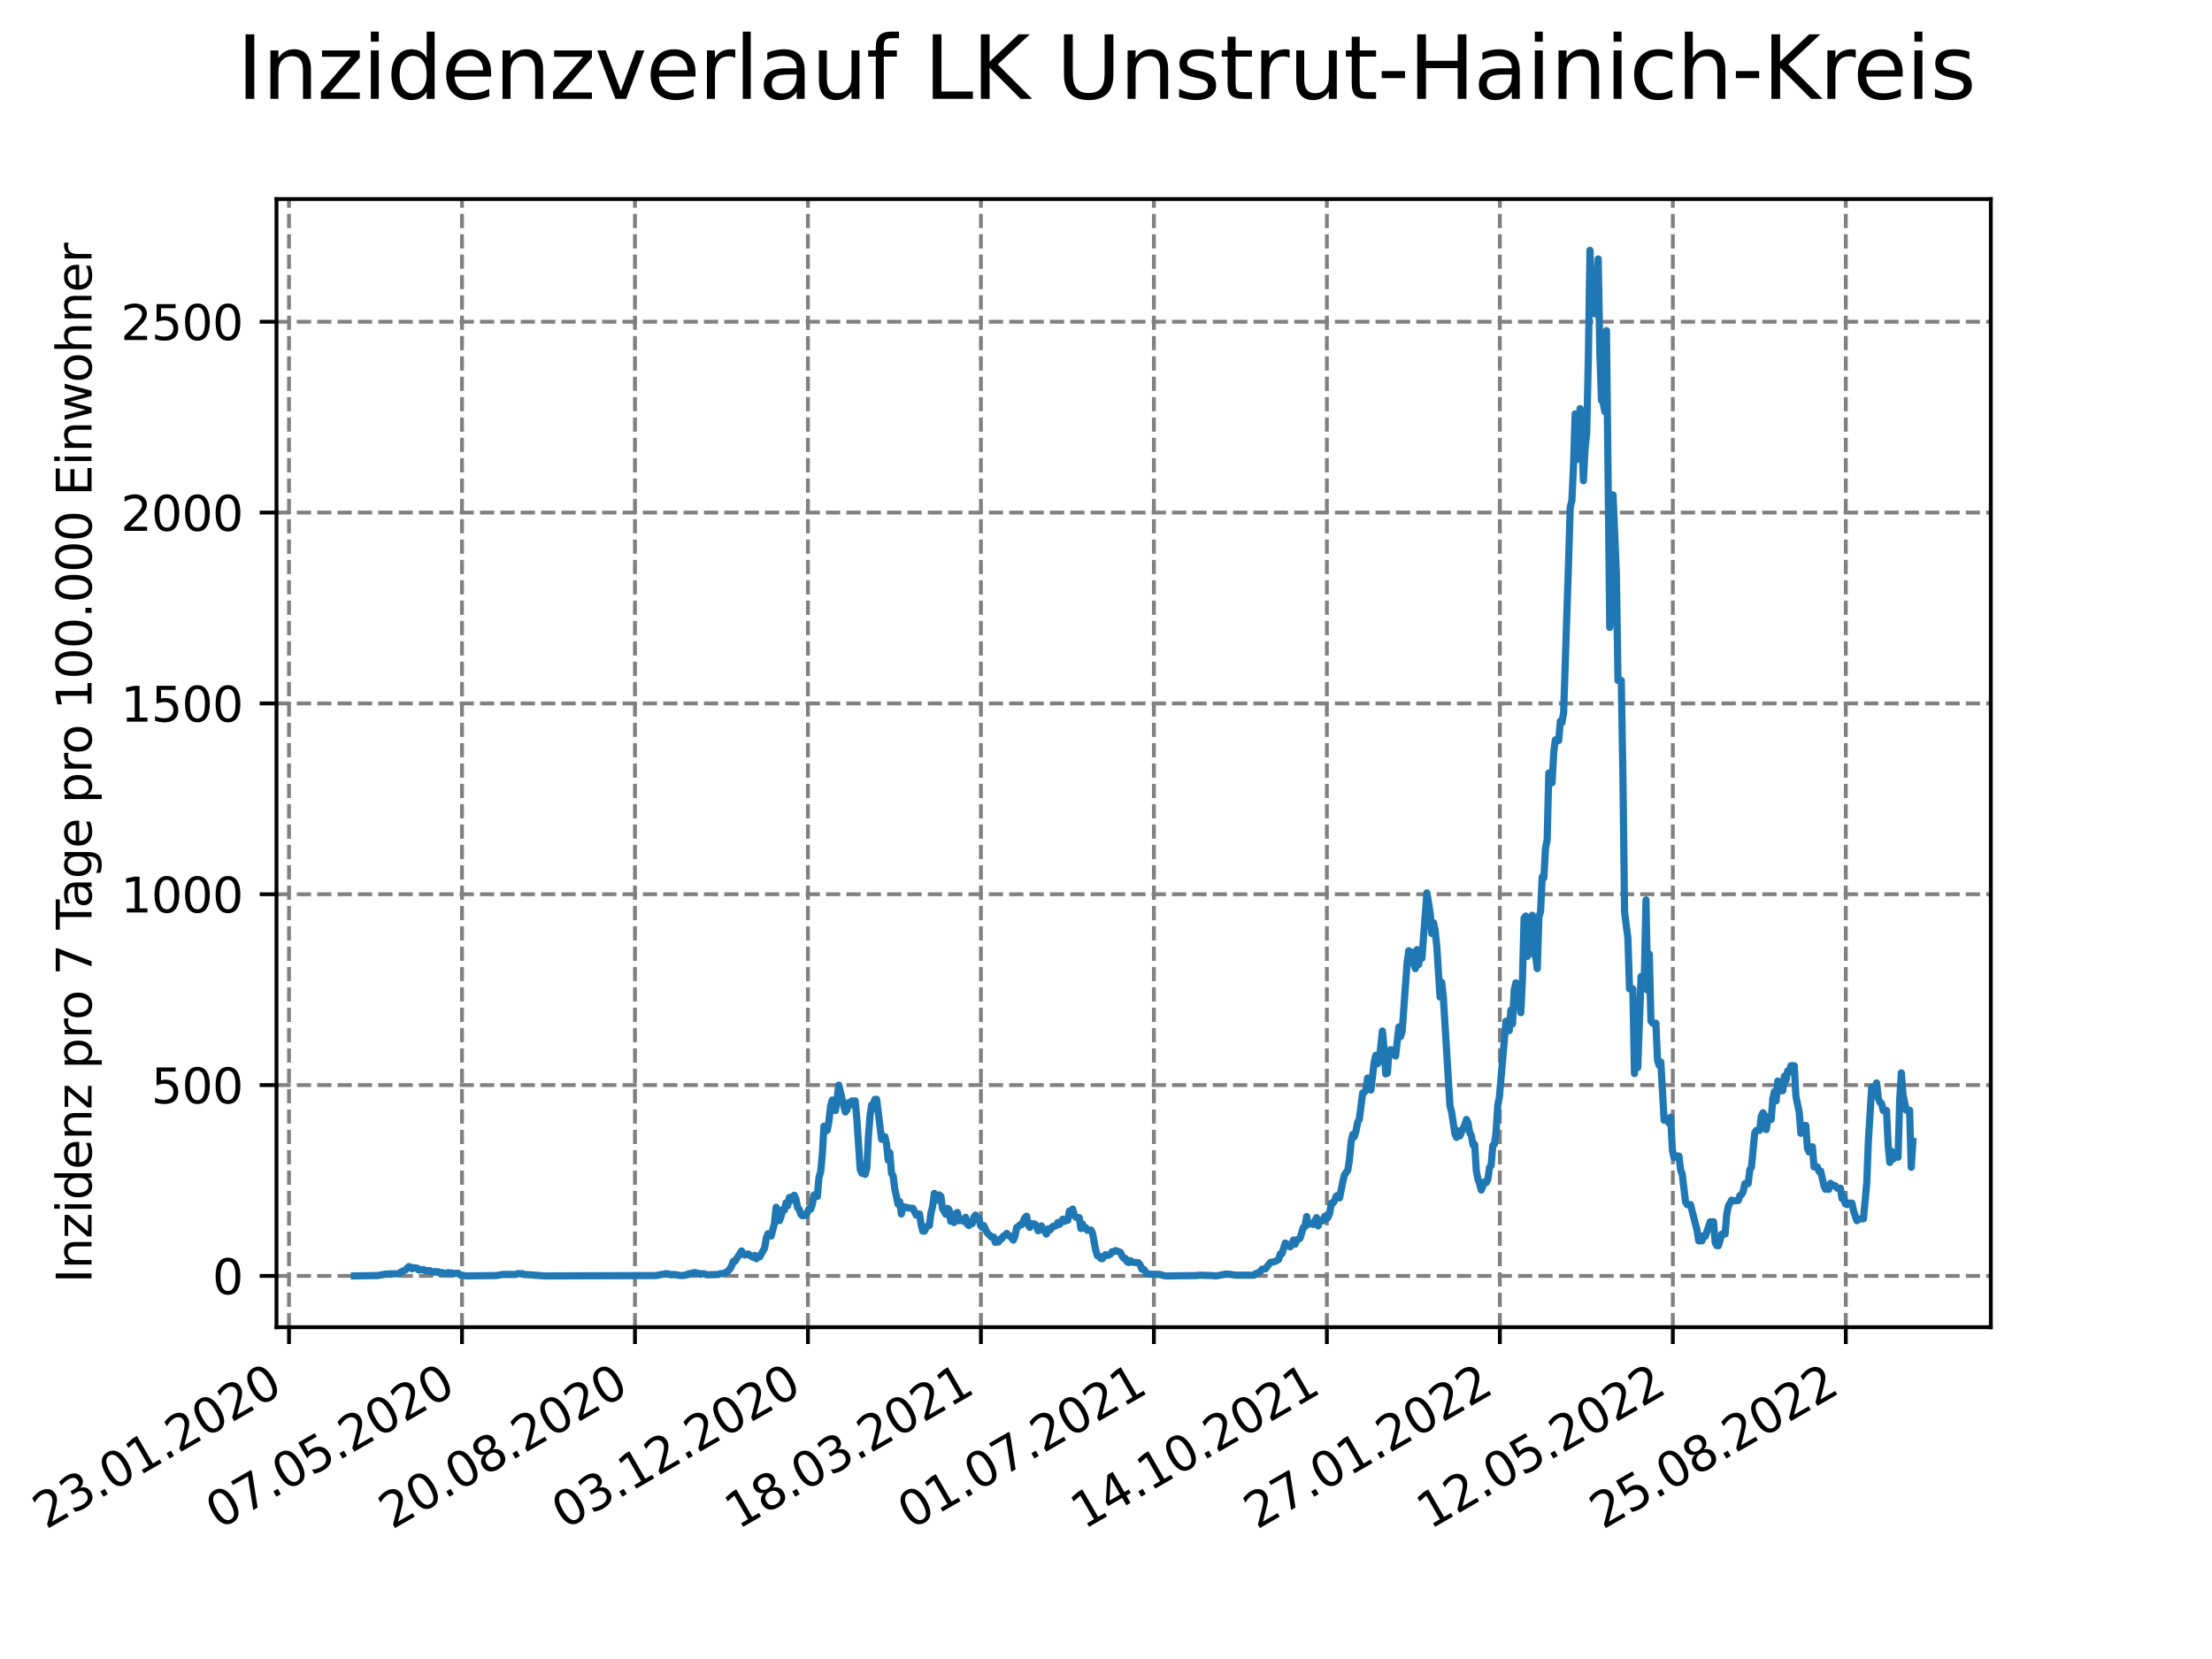 <?xml version="1.0" encoding="utf-8" standalone="no"?>
<!DOCTYPE svg PUBLIC "-//W3C//DTD SVG 1.1//EN"
  "http://www.w3.org/Graphics/SVG/1.1/DTD/svg11.dtd">
<svg xmlns:xlink="http://www.w3.org/1999/xlink" width="460.8pt" height="345.6pt" viewBox="0 0 460.8 345.6" xmlns="http://www.w3.org/2000/svg" version="1.1">
 <defs>
  <style type="text/css">*{stroke-linejoin: round; stroke-linecap: butt}</style>
 </defs>
 <g id="figure_1">
  <g id="patch_1">
   <path d="M 0 345.6 
L 460.8 345.6 
L 460.8 0 
L 0 0 
z
" style="fill: #ffffff"/>
  </g>
  <g id="axes_1">
   <g id="patch_2">
    <path d="M 57.6 276.48 
L 414.72 276.48 
L 414.72 41.472 
L 57.6 41.472 
z
" style="fill: #ffffff"/>
   </g>
   <g id="matplotlib.axis_1">
    <g id="xtick_1">
     <g id="line2d_1">
      <path d="M 60.205 276.48 
L 60.205 41.472 
" clip-path="url(#p8d0b5c8aa1)" style="fill: none; stroke-dasharray: 2.96,1.28; stroke-dashoffset: 0; stroke: #808080; stroke-width: 0.8"/>
     </g>
     <g id="line2d_2">
      <defs>
       <path id="mbebdc7ee32" d="M 0 0 
L 0 3.5 
" style="stroke: #000000; stroke-width: 0.8"/>
      </defs>
      <g>
       <use xlink:href="#mbebdc7ee32" x="60.205" y="276.48" style="stroke: #000000; stroke-width: 0.8"/>
      </g>
     </g>
     <g id="text_1">
      <!-- 23.01.2020 -->
      <g transform="translate(9.58 318.689) rotate(-30) scale(0.1 -0.1)">
       <defs>
        <path id="DejaVuSans-32" d="M 1228 531 
L 3431 531 
L 3431 0 
L 469 0 
L 469 531 
Q 828 903 1448 1529 
Q 2069 2156 2228 2338 
Q 2531 2678 2651 2914 
Q 2772 3150 2772 3378 
Q 2772 3750 2511 3984 
Q 2250 4219 1831 4219 
Q 1534 4219 1204 4116 
Q 875 4013 500 3803 
L 500 4441 
Q 881 4594 1212 4672 
Q 1544 4750 1819 4750 
Q 2544 4750 2975 4387 
Q 3406 4025 3406 3419 
Q 3406 3131 3298 2873 
Q 3191 2616 2906 2266 
Q 2828 2175 2409 1742 
Q 1991 1309 1228 531 
z
" transform="scale(0.016)"/>
        <path id="DejaVuSans-33" d="M 2597 2516 
Q 3050 2419 3304 2112 
Q 3559 1806 3559 1356 
Q 3559 666 3084 287 
Q 2609 -91 1734 -91 
Q 1441 -91 1130 -33 
Q 819 25 488 141 
L 488 750 
Q 750 597 1062 519 
Q 1375 441 1716 441 
Q 2309 441 2620 675 
Q 2931 909 2931 1356 
Q 2931 1769 2642 2001 
Q 2353 2234 1838 2234 
L 1294 2234 
L 1294 2753 
L 1863 2753 
Q 2328 2753 2575 2939 
Q 2822 3125 2822 3475 
Q 2822 3834 2567 4026 
Q 2313 4219 1838 4219 
Q 1578 4219 1281 4162 
Q 984 4106 628 3988 
L 628 4550 
Q 988 4650 1302 4700 
Q 1616 4750 1894 4750 
Q 2613 4750 3031 4423 
Q 3450 4097 3450 3541 
Q 3450 3153 3228 2886 
Q 3006 2619 2597 2516 
z
" transform="scale(0.016)"/>
        <path id="DejaVuSans-2e" d="M 684 794 
L 1344 794 
L 1344 0 
L 684 0 
L 684 794 
z
" transform="scale(0.016)"/>
        <path id="DejaVuSans-30" d="M 2034 4250 
Q 1547 4250 1301 3770 
Q 1056 3291 1056 2328 
Q 1056 1369 1301 889 
Q 1547 409 2034 409 
Q 2525 409 2770 889 
Q 3016 1369 3016 2328 
Q 3016 3291 2770 3770 
Q 2525 4250 2034 4250 
z
M 2034 4750 
Q 2819 4750 3233 4129 
Q 3647 3509 3647 2328 
Q 3647 1150 3233 529 
Q 2819 -91 2034 -91 
Q 1250 -91 836 529 
Q 422 1150 422 2328 
Q 422 3509 836 4129 
Q 1250 4750 2034 4750 
z
" transform="scale(0.016)"/>
        <path id="DejaVuSans-31" d="M 794 531 
L 1825 531 
L 1825 4091 
L 703 3866 
L 703 4441 
L 1819 4666 
L 2450 4666 
L 2450 531 
L 3481 531 
L 3481 0 
L 794 0 
L 794 531 
z
" transform="scale(0.016)"/>
       </defs>
       <use xlink:href="#DejaVuSans-32"/>
       <use xlink:href="#DejaVuSans-33" x="63.623"/>
       <use xlink:href="#DejaVuSans-2e" x="127.246"/>
       <use xlink:href="#DejaVuSans-30" x="159.033"/>
       <use xlink:href="#DejaVuSans-31" x="222.656"/>
       <use xlink:href="#DejaVuSans-2e" x="286.279"/>
       <use xlink:href="#DejaVuSans-32" x="318.066"/>
       <use xlink:href="#DejaVuSans-30" x="381.689"/>
       <use xlink:href="#DejaVuSans-32" x="445.312"/>
       <use xlink:href="#DejaVuSans-30" x="508.936"/>
      </g>
     </g>
    </g>
    <g id="xtick_2">
     <g id="line2d_3">
      <path d="M 96.24 276.48 
L 96.24 41.472 
" clip-path="url(#p8d0b5c8aa1)" style="fill: none; stroke-dasharray: 2.96,1.28; stroke-dashoffset: 0; stroke: #808080; stroke-width: 0.8"/>
     </g>
     <g id="line2d_4">
      <g>
       <use xlink:href="#mbebdc7ee32" x="96.24" y="276.48" style="stroke: #000000; stroke-width: 0.8"/>
      </g>
     </g>
     <g id="text_2">
      <!-- 07.05.2020 -->
      <g transform="translate(45.615 318.689) rotate(-30) scale(0.1 -0.1)">
       <defs>
        <path id="DejaVuSans-37" d="M 525 4666 
L 3525 4666 
L 3525 4397 
L 1831 0 
L 1172 0 
L 2766 4134 
L 525 4134 
L 525 4666 
z
" transform="scale(0.016)"/>
        <path id="DejaVuSans-35" d="M 691 4666 
L 3169 4666 
L 3169 4134 
L 1269 4134 
L 1269 2991 
Q 1406 3038 1543 3061 
Q 1681 3084 1819 3084 
Q 2600 3084 3056 2656 
Q 3513 2228 3513 1497 
Q 3513 744 3044 326 
Q 2575 -91 1722 -91 
Q 1428 -91 1123 -41 
Q 819 9 494 109 
L 494 744 
Q 775 591 1075 516 
Q 1375 441 1709 441 
Q 2250 441 2565 725 
Q 2881 1009 2881 1497 
Q 2881 1984 2565 2268 
Q 2250 2553 1709 2553 
Q 1456 2553 1204 2497 
Q 953 2441 691 2322 
L 691 4666 
z
" transform="scale(0.016)"/>
       </defs>
       <use xlink:href="#DejaVuSans-30"/>
       <use xlink:href="#DejaVuSans-37" x="63.623"/>
       <use xlink:href="#DejaVuSans-2e" x="127.246"/>
       <use xlink:href="#DejaVuSans-30" x="159.033"/>
       <use xlink:href="#DejaVuSans-35" x="222.656"/>
       <use xlink:href="#DejaVuSans-2e" x="286.279"/>
       <use xlink:href="#DejaVuSans-32" x="318.066"/>
       <use xlink:href="#DejaVuSans-30" x="381.689"/>
       <use xlink:href="#DejaVuSans-32" x="445.312"/>
       <use xlink:href="#DejaVuSans-30" x="508.936"/>
      </g>
     </g>
    </g>
    <g id="xtick_3">
     <g id="line2d_5">
      <path d="M 132.275 276.48 
L 132.275 41.472 
" clip-path="url(#p8d0b5c8aa1)" style="fill: none; stroke-dasharray: 2.96,1.28; stroke-dashoffset: 0; stroke: #808080; stroke-width: 0.8"/>
     </g>
     <g id="line2d_6">
      <g>
       <use xlink:href="#mbebdc7ee32" x="132.275" y="276.48" style="stroke: #000000; stroke-width: 0.8"/>
      </g>
     </g>
     <g id="text_3">
      <!-- 20.08.2020 -->
      <g transform="translate(81.649 318.689) rotate(-30) scale(0.1 -0.1)">
       <defs>
        <path id="DejaVuSans-38" d="M 2034 2216 
Q 1584 2216 1326 1975 
Q 1069 1734 1069 1313 
Q 1069 891 1326 650 
Q 1584 409 2034 409 
Q 2484 409 2743 651 
Q 3003 894 3003 1313 
Q 3003 1734 2745 1975 
Q 2488 2216 2034 2216 
z
M 1403 2484 
Q 997 2584 770 2862 
Q 544 3141 544 3541 
Q 544 4100 942 4425 
Q 1341 4750 2034 4750 
Q 2731 4750 3128 4425 
Q 3525 4100 3525 3541 
Q 3525 3141 3298 2862 
Q 3072 2584 2669 2484 
Q 3125 2378 3379 2068 
Q 3634 1759 3634 1313 
Q 3634 634 3220 271 
Q 2806 -91 2034 -91 
Q 1263 -91 848 271 
Q 434 634 434 1313 
Q 434 1759 690 2068 
Q 947 2378 1403 2484 
z
M 1172 3481 
Q 1172 3119 1398 2916 
Q 1625 2713 2034 2713 
Q 2441 2713 2670 2916 
Q 2900 3119 2900 3481 
Q 2900 3844 2670 4047 
Q 2441 4250 2034 4250 
Q 1625 4250 1398 4047 
Q 1172 3844 1172 3481 
z
" transform="scale(0.016)"/>
       </defs>
       <use xlink:href="#DejaVuSans-32"/>
       <use xlink:href="#DejaVuSans-30" x="63.623"/>
       <use xlink:href="#DejaVuSans-2e" x="127.246"/>
       <use xlink:href="#DejaVuSans-30" x="159.033"/>
       <use xlink:href="#DejaVuSans-38" x="222.656"/>
       <use xlink:href="#DejaVuSans-2e" x="286.279"/>
       <use xlink:href="#DejaVuSans-32" x="318.066"/>
       <use xlink:href="#DejaVuSans-30" x="381.689"/>
       <use xlink:href="#DejaVuSans-32" x="445.312"/>
       <use xlink:href="#DejaVuSans-30" x="508.936"/>
      </g>
     </g>
    </g>
    <g id="xtick_4">
     <g id="line2d_7">
      <path d="M 168.309 276.48 
L 168.309 41.472 
" clip-path="url(#p8d0b5c8aa1)" style="fill: none; stroke-dasharray: 2.96,1.28; stroke-dashoffset: 0; stroke: #808080; stroke-width: 0.8"/>
     </g>
     <g id="line2d_8">
      <g>
       <use xlink:href="#mbebdc7ee32" x="168.309" y="276.48" style="stroke: #000000; stroke-width: 0.8"/>
      </g>
     </g>
     <g id="text_4">
      <!-- 03.12.2020 -->
      <g transform="translate(117.684 318.689) rotate(-30) scale(0.1 -0.1)">
       <use xlink:href="#DejaVuSans-30"/>
       <use xlink:href="#DejaVuSans-33" x="63.623"/>
       <use xlink:href="#DejaVuSans-2e" x="127.246"/>
       <use xlink:href="#DejaVuSans-31" x="159.033"/>
       <use xlink:href="#DejaVuSans-32" x="222.656"/>
       <use xlink:href="#DejaVuSans-2e" x="286.279"/>
       <use xlink:href="#DejaVuSans-32" x="318.066"/>
       <use xlink:href="#DejaVuSans-30" x="381.689"/>
       <use xlink:href="#DejaVuSans-32" x="445.312"/>
       <use xlink:href="#DejaVuSans-30" x="508.936"/>
      </g>
     </g>
    </g>
    <g id="xtick_5">
     <g id="line2d_9">
      <path d="M 204.344 276.48 
L 204.344 41.472 
" clip-path="url(#p8d0b5c8aa1)" style="fill: none; stroke-dasharray: 2.96,1.28; stroke-dashoffset: 0; stroke: #808080; stroke-width: 0.8"/>
     </g>
     <g id="line2d_10">
      <g>
       <use xlink:href="#mbebdc7ee32" x="204.344" y="276.48" style="stroke: #000000; stroke-width: 0.8"/>
      </g>
     </g>
     <g id="text_5">
      <!-- 18.03.2021 -->
      <g transform="translate(153.719 318.689) rotate(-30) scale(0.1 -0.1)">
       <use xlink:href="#DejaVuSans-31"/>
       <use xlink:href="#DejaVuSans-38" x="63.623"/>
       <use xlink:href="#DejaVuSans-2e" x="127.246"/>
       <use xlink:href="#DejaVuSans-30" x="159.033"/>
       <use xlink:href="#DejaVuSans-33" x="222.656"/>
       <use xlink:href="#DejaVuSans-2e" x="286.279"/>
       <use xlink:href="#DejaVuSans-32" x="318.066"/>
       <use xlink:href="#DejaVuSans-30" x="381.689"/>
       <use xlink:href="#DejaVuSans-32" x="445.312"/>
       <use xlink:href="#DejaVuSans-31" x="508.936"/>
      </g>
     </g>
    </g>
    <g id="xtick_6">
     <g id="line2d_11">
      <path d="M 240.378 276.48 
L 240.378 41.472 
" clip-path="url(#p8d0b5c8aa1)" style="fill: none; stroke-dasharray: 2.96,1.28; stroke-dashoffset: 0; stroke: #808080; stroke-width: 0.8"/>
     </g>
     <g id="line2d_12">
      <g>
       <use xlink:href="#mbebdc7ee32" x="240.378" y="276.48" style="stroke: #000000; stroke-width: 0.8"/>
      </g>
     </g>
     <g id="text_6">
      <!-- 01.07.2021 -->
      <g transform="translate(189.753 318.689) rotate(-30) scale(0.1 -0.1)">
       <use xlink:href="#DejaVuSans-30"/>
       <use xlink:href="#DejaVuSans-31" x="63.623"/>
       <use xlink:href="#DejaVuSans-2e" x="127.246"/>
       <use xlink:href="#DejaVuSans-30" x="159.033"/>
       <use xlink:href="#DejaVuSans-37" x="222.656"/>
       <use xlink:href="#DejaVuSans-2e" x="286.279"/>
       <use xlink:href="#DejaVuSans-32" x="318.066"/>
       <use xlink:href="#DejaVuSans-30" x="381.689"/>
       <use xlink:href="#DejaVuSans-32" x="445.312"/>
       <use xlink:href="#DejaVuSans-31" x="508.936"/>
      </g>
     </g>
    </g>
    <g id="xtick_7">
     <g id="line2d_13">
      <path d="M 276.413 276.48 
L 276.413 41.472 
" clip-path="url(#p8d0b5c8aa1)" style="fill: none; stroke-dasharray: 2.96,1.28; stroke-dashoffset: 0; stroke: #808080; stroke-width: 0.8"/>
     </g>
     <g id="line2d_14">
      <g>
       <use xlink:href="#mbebdc7ee32" x="276.413" y="276.48" style="stroke: #000000; stroke-width: 0.8"/>
      </g>
     </g>
     <g id="text_7">
      <!-- 14.10.2021 -->
      <g transform="translate(225.788 318.689) rotate(-30) scale(0.1 -0.1)">
       <defs>
        <path id="DejaVuSans-34" d="M 2419 4116 
L 825 1625 
L 2419 1625 
L 2419 4116 
z
M 2253 4666 
L 3047 4666 
L 3047 1625 
L 3713 1625 
L 3713 1100 
L 3047 1100 
L 3047 0 
L 2419 0 
L 2419 1100 
L 313 1100 
L 313 1709 
L 2253 4666 
z
" transform="scale(0.016)"/>
       </defs>
       <use xlink:href="#DejaVuSans-31"/>
       <use xlink:href="#DejaVuSans-34" x="63.623"/>
       <use xlink:href="#DejaVuSans-2e" x="127.246"/>
       <use xlink:href="#DejaVuSans-31" x="159.033"/>
       <use xlink:href="#DejaVuSans-30" x="222.656"/>
       <use xlink:href="#DejaVuSans-2e" x="286.279"/>
       <use xlink:href="#DejaVuSans-32" x="318.066"/>
       <use xlink:href="#DejaVuSans-30" x="381.689"/>
       <use xlink:href="#DejaVuSans-32" x="445.312"/>
       <use xlink:href="#DejaVuSans-31" x="508.936"/>
      </g>
     </g>
    </g>
    <g id="xtick_8">
     <g id="line2d_15">
      <path d="M 312.448 276.48 
L 312.448 41.472 
" clip-path="url(#p8d0b5c8aa1)" style="fill: none; stroke-dasharray: 2.96,1.28; stroke-dashoffset: 0; stroke: #808080; stroke-width: 0.8"/>
     </g>
     <g id="line2d_16">
      <g>
       <use xlink:href="#mbebdc7ee32" x="312.448" y="276.48" style="stroke: #000000; stroke-width: 0.8"/>
      </g>
     </g>
     <g id="text_8">
      <!-- 27.01.2022 -->
      <g transform="translate(261.822 318.689) rotate(-30) scale(0.1 -0.1)">
       <use xlink:href="#DejaVuSans-32"/>
       <use xlink:href="#DejaVuSans-37" x="63.623"/>
       <use xlink:href="#DejaVuSans-2e" x="127.246"/>
       <use xlink:href="#DejaVuSans-30" x="159.033"/>
       <use xlink:href="#DejaVuSans-31" x="222.656"/>
       <use xlink:href="#DejaVuSans-2e" x="286.279"/>
       <use xlink:href="#DejaVuSans-32" x="318.066"/>
       <use xlink:href="#DejaVuSans-30" x="381.689"/>
       <use xlink:href="#DejaVuSans-32" x="445.312"/>
       <use xlink:href="#DejaVuSans-32" x="508.936"/>
      </g>
     </g>
    </g>
    <g id="xtick_9">
     <g id="line2d_17">
      <path d="M 348.482 276.48 
L 348.482 41.472 
" clip-path="url(#p8d0b5c8aa1)" style="fill: none; stroke-dasharray: 2.96,1.28; stroke-dashoffset: 0; stroke: #808080; stroke-width: 0.8"/>
     </g>
     <g id="line2d_18">
      <g>
       <use xlink:href="#mbebdc7ee32" x="348.482" y="276.48" style="stroke: #000000; stroke-width: 0.8"/>
      </g>
     </g>
     <g id="text_9">
      <!-- 12.05.2022 -->
      <g transform="translate(297.857 318.689) rotate(-30) scale(0.1 -0.1)">
       <use xlink:href="#DejaVuSans-31"/>
       <use xlink:href="#DejaVuSans-32" x="63.623"/>
       <use xlink:href="#DejaVuSans-2e" x="127.246"/>
       <use xlink:href="#DejaVuSans-30" x="159.033"/>
       <use xlink:href="#DejaVuSans-35" x="222.656"/>
       <use xlink:href="#DejaVuSans-2e" x="286.279"/>
       <use xlink:href="#DejaVuSans-32" x="318.066"/>
       <use xlink:href="#DejaVuSans-30" x="381.689"/>
       <use xlink:href="#DejaVuSans-32" x="445.312"/>
       <use xlink:href="#DejaVuSans-32" x="508.936"/>
      </g>
     </g>
    </g>
    <g id="xtick_10">
     <g id="line2d_19">
      <path d="M 384.517 276.48 
L 384.517 41.472 
" clip-path="url(#p8d0b5c8aa1)" style="fill: none; stroke-dasharray: 2.96,1.28; stroke-dashoffset: 0; stroke: #808080; stroke-width: 0.8"/>
     </g>
     <g id="line2d_20">
      <g>
       <use xlink:href="#mbebdc7ee32" x="384.517" y="276.48" style="stroke: #000000; stroke-width: 0.8"/>
      </g>
     </g>
     <g id="text_10">
      <!-- 25.08.2022 -->
      <g transform="translate(333.892 318.689) rotate(-30) scale(0.1 -0.1)">
       <use xlink:href="#DejaVuSans-32"/>
       <use xlink:href="#DejaVuSans-35" x="63.623"/>
       <use xlink:href="#DejaVuSans-2e" x="127.246"/>
       <use xlink:href="#DejaVuSans-30" x="159.033"/>
       <use xlink:href="#DejaVuSans-38" x="222.656"/>
       <use xlink:href="#DejaVuSans-2e" x="286.279"/>
       <use xlink:href="#DejaVuSans-32" x="318.066"/>
       <use xlink:href="#DejaVuSans-30" x="381.689"/>
       <use xlink:href="#DejaVuSans-32" x="445.312"/>
       <use xlink:href="#DejaVuSans-32" x="508.936"/>
      </g>
     </g>
    </g>
   </g>
   <g id="matplotlib.axis_2">
    <g id="ytick_1">
     <g id="line2d_21">
      <path d="M 57.6 265.798 
L 414.72 265.798 
" clip-path="url(#p8d0b5c8aa1)" style="fill: none; stroke-dasharray: 2.96,1.28; stroke-dashoffset: 0; stroke: #808080; stroke-width: 0.8"/>
     </g>
     <g id="line2d_22">
      <defs>
       <path id="m3767ddc9ca" d="M 0 0 
L -3.5 0 
" style="stroke: #000000; stroke-width: 0.8"/>
      </defs>
      <g>
       <use xlink:href="#m3767ddc9ca" x="57.6" y="265.798" style="stroke: #000000; stroke-width: 0.8"/>
      </g>
     </g>
     <g id="text_11">
      <!-- 0 -->
      <g transform="translate(44.237 269.597) scale(0.1 -0.1)">
       <use xlink:href="#DejaVuSans-30"/>
      </g>
     </g>
    </g>
    <g id="ytick_2">
     <g id="line2d_23">
      <path d="M 57.6 226.043 
L 414.72 226.043 
" clip-path="url(#p8d0b5c8aa1)" style="fill: none; stroke-dasharray: 2.96,1.28; stroke-dashoffset: 0; stroke: #808080; stroke-width: 0.8"/>
     </g>
     <g id="line2d_24">
      <g>
       <use xlink:href="#m3767ddc9ca" x="57.6" y="226.043" style="stroke: #000000; stroke-width: 0.8"/>
      </g>
     </g>
     <g id="text_12">
      <!-- 500 -->
      <g transform="translate(31.512 229.842) scale(0.1 -0.1)">
       <use xlink:href="#DejaVuSans-35"/>
       <use xlink:href="#DejaVuSans-30" x="63.623"/>
       <use xlink:href="#DejaVuSans-30" x="127.246"/>
      </g>
     </g>
    </g>
    <g id="ytick_3">
     <g id="line2d_25">
      <path d="M 57.6 186.288 
L 414.72 186.288 
" clip-path="url(#p8d0b5c8aa1)" style="fill: none; stroke-dasharray: 2.96,1.28; stroke-dashoffset: 0; stroke: #808080; stroke-width: 0.8"/>
     </g>
     <g id="line2d_26">
      <g>
       <use xlink:href="#m3767ddc9ca" x="57.6" y="186.288" style="stroke: #000000; stroke-width: 0.8"/>
      </g>
     </g>
     <g id="text_13">
      <!-- 1000 -->
      <g transform="translate(25.15 190.088) scale(0.1 -0.1)">
       <use xlink:href="#DejaVuSans-31"/>
       <use xlink:href="#DejaVuSans-30" x="63.623"/>
       <use xlink:href="#DejaVuSans-30" x="127.246"/>
       <use xlink:href="#DejaVuSans-30" x="190.869"/>
      </g>
     </g>
    </g>
    <g id="ytick_4">
     <g id="line2d_27">
      <path d="M 57.6 146.534 
L 414.72 146.534 
" clip-path="url(#p8d0b5c8aa1)" style="fill: none; stroke-dasharray: 2.96,1.28; stroke-dashoffset: 0; stroke: #808080; stroke-width: 0.8"/>
     </g>
     <g id="line2d_28">
      <g>
       <use xlink:href="#m3767ddc9ca" x="57.6" y="146.534" style="stroke: #000000; stroke-width: 0.8"/>
      </g>
     </g>
     <g id="text_14">
      <!-- 1500 -->
      <g transform="translate(25.15 150.333) scale(0.1 -0.1)">
       <use xlink:href="#DejaVuSans-31"/>
       <use xlink:href="#DejaVuSans-35" x="63.623"/>
       <use xlink:href="#DejaVuSans-30" x="127.246"/>
       <use xlink:href="#DejaVuSans-30" x="190.869"/>
      </g>
     </g>
    </g>
    <g id="ytick_5">
     <g id="line2d_29">
      <path d="M 57.6 106.779 
L 414.72 106.779 
" clip-path="url(#p8d0b5c8aa1)" style="fill: none; stroke-dasharray: 2.96,1.28; stroke-dashoffset: 0; stroke: #808080; stroke-width: 0.8"/>
     </g>
     <g id="line2d_30">
      <g>
       <use xlink:href="#m3767ddc9ca" x="57.6" y="106.779" style="stroke: #000000; stroke-width: 0.8"/>
      </g>
     </g>
     <g id="text_15">
      <!-- 2000 -->
      <g transform="translate(25.15 110.578) scale(0.1 -0.1)">
       <use xlink:href="#DejaVuSans-32"/>
       <use xlink:href="#DejaVuSans-30" x="63.623"/>
       <use xlink:href="#DejaVuSans-30" x="127.246"/>
       <use xlink:href="#DejaVuSans-30" x="190.869"/>
      </g>
     </g>
    </g>
    <g id="ytick_6">
     <g id="line2d_31">
      <path d="M 57.6 67.024 
L 414.72 67.024 
" clip-path="url(#p8d0b5c8aa1)" style="fill: none; stroke-dasharray: 2.96,1.28; stroke-dashoffset: 0; stroke: #808080; stroke-width: 0.8"/>
     </g>
     <g id="line2d_32">
      <g>
       <use xlink:href="#m3767ddc9ca" x="57.6" y="67.024" style="stroke: #000000; stroke-width: 0.8"/>
      </g>
     </g>
     <g id="text_16">
      <!-- 2500 -->
      <g transform="translate(25.15 70.824) scale(0.1 -0.1)">
       <use xlink:href="#DejaVuSans-32"/>
       <use xlink:href="#DejaVuSans-35" x="63.623"/>
       <use xlink:href="#DejaVuSans-30" x="127.246"/>
       <use xlink:href="#DejaVuSans-30" x="190.869"/>
      </g>
     </g>
    </g>
    <g id="text_17">
     <!-- Inzidenz pro 7 Tage pro 100.000 Einwohner -->
     <g transform="translate(19.07 267.301) rotate(-90) scale(0.1 -0.1)">
      <defs>
       <path id="DejaVuSans-49" d="M 628 4666 
L 1259 4666 
L 1259 0 
L 628 0 
L 628 4666 
z
" transform="scale(0.016)"/>
       <path id="DejaVuSans-6e" d="M 3513 2113 
L 3513 0 
L 2938 0 
L 2938 2094 
Q 2938 2591 2744 2837 
Q 2550 3084 2163 3084 
Q 1697 3084 1428 2787 
Q 1159 2491 1159 1978 
L 1159 0 
L 581 0 
L 581 3500 
L 1159 3500 
L 1159 2956 
Q 1366 3272 1645 3428 
Q 1925 3584 2291 3584 
Q 2894 3584 3203 3211 
Q 3513 2838 3513 2113 
z
" transform="scale(0.016)"/>
       <path id="DejaVuSans-7a" d="M 353 3500 
L 3084 3500 
L 3084 2975 
L 922 459 
L 3084 459 
L 3084 0 
L 275 0 
L 275 525 
L 2438 3041 
L 353 3041 
L 353 3500 
z
" transform="scale(0.016)"/>
       <path id="DejaVuSans-69" d="M 603 3500 
L 1178 3500 
L 1178 0 
L 603 0 
L 603 3500 
z
M 603 4863 
L 1178 4863 
L 1178 4134 
L 603 4134 
L 603 4863 
z
" transform="scale(0.016)"/>
       <path id="DejaVuSans-64" d="M 2906 2969 
L 2906 4863 
L 3481 4863 
L 3481 0 
L 2906 0 
L 2906 525 
Q 2725 213 2448 61 
Q 2172 -91 1784 -91 
Q 1150 -91 751 415 
Q 353 922 353 1747 
Q 353 2572 751 3078 
Q 1150 3584 1784 3584 
Q 2172 3584 2448 3432 
Q 2725 3281 2906 2969 
z
M 947 1747 
Q 947 1113 1208 752 
Q 1469 391 1925 391 
Q 2381 391 2643 752 
Q 2906 1113 2906 1747 
Q 2906 2381 2643 2742 
Q 2381 3103 1925 3103 
Q 1469 3103 1208 2742 
Q 947 2381 947 1747 
z
" transform="scale(0.016)"/>
       <path id="DejaVuSans-65" d="M 3597 1894 
L 3597 1613 
L 953 1613 
Q 991 1019 1311 708 
Q 1631 397 2203 397 
Q 2534 397 2845 478 
Q 3156 559 3463 722 
L 3463 178 
Q 3153 47 2828 -22 
Q 2503 -91 2169 -91 
Q 1331 -91 842 396 
Q 353 884 353 1716 
Q 353 2575 817 3079 
Q 1281 3584 2069 3584 
Q 2775 3584 3186 3129 
Q 3597 2675 3597 1894 
z
M 3022 2063 
Q 3016 2534 2758 2815 
Q 2500 3097 2075 3097 
Q 1594 3097 1305 2825 
Q 1016 2553 972 2059 
L 3022 2063 
z
" transform="scale(0.016)"/>
       <path id="DejaVuSans-20" transform="scale(0.016)"/>
       <path id="DejaVuSans-70" d="M 1159 525 
L 1159 -1331 
L 581 -1331 
L 581 3500 
L 1159 3500 
L 1159 2969 
Q 1341 3281 1617 3432 
Q 1894 3584 2278 3584 
Q 2916 3584 3314 3078 
Q 3713 2572 3713 1747 
Q 3713 922 3314 415 
Q 2916 -91 2278 -91 
Q 1894 -91 1617 61 
Q 1341 213 1159 525 
z
M 3116 1747 
Q 3116 2381 2855 2742 
Q 2594 3103 2138 3103 
Q 1681 3103 1420 2742 
Q 1159 2381 1159 1747 
Q 1159 1113 1420 752 
Q 1681 391 2138 391 
Q 2594 391 2855 752 
Q 3116 1113 3116 1747 
z
" transform="scale(0.016)"/>
       <path id="DejaVuSans-72" d="M 2631 2963 
Q 2534 3019 2420 3045 
Q 2306 3072 2169 3072 
Q 1681 3072 1420 2755 
Q 1159 2438 1159 1844 
L 1159 0 
L 581 0 
L 581 3500 
L 1159 3500 
L 1159 2956 
Q 1341 3275 1631 3429 
Q 1922 3584 2338 3584 
Q 2397 3584 2469 3576 
Q 2541 3569 2628 3553 
L 2631 2963 
z
" transform="scale(0.016)"/>
       <path id="DejaVuSans-6f" d="M 1959 3097 
Q 1497 3097 1228 2736 
Q 959 2375 959 1747 
Q 959 1119 1226 758 
Q 1494 397 1959 397 
Q 2419 397 2687 759 
Q 2956 1122 2956 1747 
Q 2956 2369 2687 2733 
Q 2419 3097 1959 3097 
z
M 1959 3584 
Q 2709 3584 3137 3096 
Q 3566 2609 3566 1747 
Q 3566 888 3137 398 
Q 2709 -91 1959 -91 
Q 1206 -91 779 398 
Q 353 888 353 1747 
Q 353 2609 779 3096 
Q 1206 3584 1959 3584 
z
" transform="scale(0.016)"/>
       <path id="DejaVuSans-54" d="M -19 4666 
L 3928 4666 
L 3928 4134 
L 2272 4134 
L 2272 0 
L 1638 0 
L 1638 4134 
L -19 4134 
L -19 4666 
z
" transform="scale(0.016)"/>
       <path id="DejaVuSans-61" d="M 2194 1759 
Q 1497 1759 1228 1600 
Q 959 1441 959 1056 
Q 959 750 1161 570 
Q 1363 391 1709 391 
Q 2188 391 2477 730 
Q 2766 1069 2766 1631 
L 2766 1759 
L 2194 1759 
z
M 3341 1997 
L 3341 0 
L 2766 0 
L 2766 531 
Q 2569 213 2275 61 
Q 1981 -91 1556 -91 
Q 1019 -91 701 211 
Q 384 513 384 1019 
Q 384 1609 779 1909 
Q 1175 2209 1959 2209 
L 2766 2209 
L 2766 2266 
Q 2766 2663 2505 2880 
Q 2244 3097 1772 3097 
Q 1472 3097 1187 3025 
Q 903 2953 641 2809 
L 641 3341 
Q 956 3463 1253 3523 
Q 1550 3584 1831 3584 
Q 2591 3584 2966 3190 
Q 3341 2797 3341 1997 
z
" transform="scale(0.016)"/>
       <path id="DejaVuSans-67" d="M 2906 1791 
Q 2906 2416 2648 2759 
Q 2391 3103 1925 3103 
Q 1463 3103 1205 2759 
Q 947 2416 947 1791 
Q 947 1169 1205 825 
Q 1463 481 1925 481 
Q 2391 481 2648 825 
Q 2906 1169 2906 1791 
z
M 3481 434 
Q 3481 -459 3084 -895 
Q 2688 -1331 1869 -1331 
Q 1566 -1331 1297 -1286 
Q 1028 -1241 775 -1147 
L 775 -588 
Q 1028 -725 1275 -790 
Q 1522 -856 1778 -856 
Q 2344 -856 2625 -561 
Q 2906 -266 2906 331 
L 2906 616 
Q 2728 306 2450 153 
Q 2172 0 1784 0 
Q 1141 0 747 490 
Q 353 981 353 1791 
Q 353 2603 747 3093 
Q 1141 3584 1784 3584 
Q 2172 3584 2450 3431 
Q 2728 3278 2906 2969 
L 2906 3500 
L 3481 3500 
L 3481 434 
z
" transform="scale(0.016)"/>
       <path id="DejaVuSans-45" d="M 628 4666 
L 3578 4666 
L 3578 4134 
L 1259 4134 
L 1259 2753 
L 3481 2753 
L 3481 2222 
L 1259 2222 
L 1259 531 
L 3634 531 
L 3634 0 
L 628 0 
L 628 4666 
z
" transform="scale(0.016)"/>
       <path id="DejaVuSans-77" d="M 269 3500 
L 844 3500 
L 1563 769 
L 2278 3500 
L 2956 3500 
L 3675 769 
L 4391 3500 
L 4966 3500 
L 4050 0 
L 3372 0 
L 2619 2869 
L 1863 0 
L 1184 0 
L 269 3500 
z
" transform="scale(0.016)"/>
       <path id="DejaVuSans-68" d="M 3513 2113 
L 3513 0 
L 2938 0 
L 2938 2094 
Q 2938 2591 2744 2837 
Q 2550 3084 2163 3084 
Q 1697 3084 1428 2787 
Q 1159 2491 1159 1978 
L 1159 0 
L 581 0 
L 581 4863 
L 1159 4863 
L 1159 2956 
Q 1366 3272 1645 3428 
Q 1925 3584 2291 3584 
Q 2894 3584 3203 3211 
Q 3513 2838 3513 2113 
z
" transform="scale(0.016)"/>
      </defs>
      <use xlink:href="#DejaVuSans-49"/>
      <use xlink:href="#DejaVuSans-6e" x="29.492"/>
      <use xlink:href="#DejaVuSans-7a" x="92.871"/>
      <use xlink:href="#DejaVuSans-69" x="145.361"/>
      <use xlink:href="#DejaVuSans-64" x="173.145"/>
      <use xlink:href="#DejaVuSans-65" x="236.621"/>
      <use xlink:href="#DejaVuSans-6e" x="298.145"/>
      <use xlink:href="#DejaVuSans-7a" x="361.523"/>
      <use xlink:href="#DejaVuSans-20" x="414.014"/>
      <use xlink:href="#DejaVuSans-70" x="445.801"/>
      <use xlink:href="#DejaVuSans-72" x="509.277"/>
      <use xlink:href="#DejaVuSans-6f" x="548.141"/>
      <use xlink:href="#DejaVuSans-20" x="609.322"/>
      <use xlink:href="#DejaVuSans-37" x="641.109"/>
      <use xlink:href="#DejaVuSans-20" x="704.732"/>
      <use xlink:href="#DejaVuSans-54" x="736.52"/>
      <use xlink:href="#DejaVuSans-61" x="781.104"/>
      <use xlink:href="#DejaVuSans-67" x="842.383"/>
      <use xlink:href="#DejaVuSans-65" x="905.859"/>
      <use xlink:href="#DejaVuSans-20" x="967.383"/>
      <use xlink:href="#DejaVuSans-70" x="999.17"/>
      <use xlink:href="#DejaVuSans-72" x="1062.646"/>
      <use xlink:href="#DejaVuSans-6f" x="1101.51"/>
      <use xlink:href="#DejaVuSans-20" x="1162.691"/>
      <use xlink:href="#DejaVuSans-31" x="1194.479"/>
      <use xlink:href="#DejaVuSans-30" x="1258.102"/>
      <use xlink:href="#DejaVuSans-30" x="1321.725"/>
      <use xlink:href="#DejaVuSans-2e" x="1385.348"/>
      <use xlink:href="#DejaVuSans-30" x="1417.135"/>
      <use xlink:href="#DejaVuSans-30" x="1480.758"/>
      <use xlink:href="#DejaVuSans-30" x="1544.381"/>
      <use xlink:href="#DejaVuSans-20" x="1608.004"/>
      <use xlink:href="#DejaVuSans-45" x="1639.791"/>
      <use xlink:href="#DejaVuSans-69" x="1702.975"/>
      <use xlink:href="#DejaVuSans-6e" x="1730.758"/>
      <use xlink:href="#DejaVuSans-77" x="1794.137"/>
      <use xlink:href="#DejaVuSans-6f" x="1875.924"/>
      <use xlink:href="#DejaVuSans-68" x="1937.105"/>
      <use xlink:href="#DejaVuSans-6e" x="2000.484"/>
      <use xlink:href="#DejaVuSans-65" x="2063.863"/>
      <use xlink:href="#DejaVuSans-72" x="2125.387"/>
     </g>
    </g>
   </g>
   <g id="line2d_33">
    <path d="M 73.833 265.798 
L 78.637 265.72 
L 80.353 265.409 
L 83.099 265.331 
L 83.442 265.02 
L 84.472 264.553 
L 85.158 263.853 
L 85.501 263.931 
L 85.844 264.32 
L 86.187 264.087 
L 86.874 264.165 
L 87.217 264.553 
L 87.903 264.476 
L 88.247 264.476 
L 88.59 264.709 
L 89.619 264.709 
L 89.962 265.02 
L 90.306 265.02 
L 90.649 264.865 
L 90.992 265.02 
L 91.335 264.942 
L 91.678 265.253 
L 92.022 265.098 
L 93.051 265.331 
L 93.394 265.098 
L 93.738 265.253 
L 94.081 265.176 
L 94.424 265.331 
L 95.11 265.253 
L 95.453 265.253 
L 95.797 265.564 
L 97.169 265.798 
L 103.347 265.72 
L 104.72 265.487 
L 107.465 265.487 
L 107.808 265.331 
L 108.838 265.331 
L 109.181 265.487 
L 110.554 265.564 
L 111.24 265.642 
L 112.613 265.72 
L 113.299 265.798 
L 136.636 265.72 
L 138.695 265.331 
L 139.381 265.409 
L 139.725 265.564 
L 140.411 265.487 
L 141.784 265.72 
L 142.47 265.72 
L 142.813 265.564 
L 143.156 265.564 
L 143.5 265.331 
L 144.186 265.253 
L 144.529 265.098 
L 144.872 265.098 
L 145.216 265.253 
L 145.559 265.253 
L 145.902 265.487 
L 146.245 265.331 
L 146.588 265.331 
L 147.275 265.564 
L 149.677 265.487 
L 150.02 265.331 
L 150.707 265.331 
L 151.05 265.098 
L 151.393 265.02 
L 152.079 264.32 
L 152.422 263.698 
L 152.766 262.765 
L 153.109 262.765 
L 154.482 260.587 
L 154.825 261.287 
L 155.168 261.443 
L 155.854 261.209 
L 156.541 261.754 
L 156.884 261.909 
L 157.227 261.52 
L 157.57 262.22 
L 157.913 261.676 
L 158.257 261.831 
L 159.286 259.965 
L 159.629 257.943 
L 159.973 257.009 
L 160.659 257.476 
L 161.345 254.754 
L 161.689 251.488 
L 162.032 253.51 
L 162.375 254.287 
L 162.718 253.354 
L 163.061 251.954 
L 163.404 252.11 
L 163.748 250.554 
L 164.091 251.176 
L 164.434 249.465 
L 164.777 249.388 
L 165.12 250.01 
L 165.464 248.999 
L 165.807 249.776 
L 166.15 251.565 
L 166.493 251.954 
L 166.836 252.965 
L 167.179 253.276 
L 167.523 253.043 
L 167.866 253.199 
L 168.552 251.799 
L 168.895 251.876 
L 169.239 250.788 
L 169.582 248.921 
L 170.268 249.232 
L 170.611 245.266 
L 170.955 244.099 
L 171.298 240.599 
L 171.641 234.611 
L 171.984 235.622 
L 172.327 235.466 
L 172.67 233.677 
L 173.014 230.489 
L 173.357 229.167 
L 173.7 229.478 
L 174.043 231.344 
L 174.73 226.056 
L 175.759 230.333 
L 176.102 231.655 
L 176.446 231.189 
L 176.789 229.711 
L 177.132 230.1 
L 177.475 229.322 
L 177.818 230.255 
L 178.161 229.322 
L 178.505 233.289 
L 179.191 243.555 
L 179.534 244.41 
L 179.877 243.166 
L 180.221 244.643 
L 180.564 243.399 
L 180.907 236.711 
L 181.25 232.355 
L 181.593 230.178 
L 181.937 229.944 
L 182.28 229.011 
L 182.623 229.011 
L 183.652 237.333 
L 183.996 236.944 
L 184.339 236.788 
L 184.682 238.344 
L 185.025 241.688 
L 185.368 240.133 
L 185.712 244.41 
L 186.055 244.955 
L 186.398 247.677 
L 187.084 250.865 
L 187.428 250.321 
L 187.771 252.887 
L 188.114 251.332 
L 188.457 251.488 
L 188.8 251.488 
L 189.143 251.643 
L 190.173 251.721 
L 190.859 253.121 
L 191.203 253.121 
L 191.546 252.887 
L 191.889 255.065 
L 192.232 256.465 
L 192.575 256.465 
L 192.918 255.765 
L 193.262 255.376 
L 193.605 255.298 
L 193.948 252.654 
L 194.291 251.254 
L 194.634 248.61 
L 194.978 249.776 
L 195.321 250.01 
L 195.664 248.921 
L 196.007 249.232 
L 196.35 251.799 
L 197.037 252.965 
L 197.38 251.721 
L 197.723 252.032 
L 198.066 254.443 
L 198.409 254.21 
L 198.753 254.676 
L 199.096 252.81 
L 199.439 252.576 
L 199.782 254.287 
L 200.125 253.976 
L 200.469 254.287 
L 200.812 254.443 
L 201.155 253.587 
L 201.498 254.987 
L 201.841 255.298 
L 202.185 254.832 
L 202.528 254.91 
L 202.871 253.587 
L 203.214 253.121 
L 203.557 253.743 
L 203.9 253.743 
L 204.244 255.221 
L 204.587 255.687 
L 204.93 255.298 
L 205.616 256.776 
L 206.646 257.787 
L 206.989 257.709 
L 207.332 258.798 
L 208.019 258.72 
L 208.362 258.098 
L 208.705 258.02 
L 209.048 257.476 
L 209.391 257.321 
L 209.735 256.932 
L 210.078 257.398 
L 210.421 257.476 
L 211.107 258.332 
L 211.451 257.476 
L 211.794 255.687 
L 212.137 255.532 
L 212.48 255.143 
L 212.823 255.143 
L 213.51 253.665 
L 213.853 253.354 
L 214.196 255.143 
L 214.539 255.687 
L 214.882 254.91 
L 215.569 254.987 
L 215.912 255.376 
L 216.255 256.387 
L 216.598 256.232 
L 216.942 255.376 
L 217.285 256.309 
L 217.628 256.309 
L 217.971 257.087 
L 218.314 255.998 
L 218.657 256.309 
L 219.344 255.454 
L 219.687 255.454 
L 220.03 255.298 
L 220.373 254.676 
L 220.717 255.065 
L 221.403 253.976 
L 221.746 254.443 
L 222.089 254.054 
L 222.433 254.21 
L 222.776 252.265 
L 223.119 252.965 
L 223.462 251.876 
L 223.805 253.199 
L 224.148 253.587 
L 224.835 253.665 
L 225.178 255.921 
L 225.521 254.987 
L 225.864 255.843 
L 226.208 255.765 
L 226.551 256.309 
L 227.237 256.232 
L 227.58 256.854 
L 228.267 260.509 
L 228.61 261.598 
L 228.953 261.676 
L 229.296 262.142 
L 229.639 262.22 
L 229.983 261.676 
L 230.326 261.365 
L 230.669 261.52 
L 231.012 261.443 
L 231.355 261.209 
L 231.699 260.743 
L 232.042 260.743 
L 232.385 260.509 
L 233.415 260.898 
L 233.758 261.676 
L 234.101 262.142 
L 234.444 262.142 
L 234.787 262.842 
L 235.13 262.998 
L 235.474 262.609 
L 235.817 262.92 
L 236.503 262.998 
L 237.19 263.076 
L 237.533 263.542 
L 237.876 264.398 
L 238.219 264.398 
L 238.562 264.787 
L 238.905 265.409 
L 241.651 265.487 
L 242.337 265.72 
L 243.024 265.798 
L 249.201 265.72 
L 249.887 265.642 
L 252.633 265.72 
L 253.319 265.798 
L 255.378 265.409 
L 256.408 265.487 
L 257.438 265.642 
L 261.213 265.642 
L 261.556 265.331 
L 261.899 265.253 
L 262.585 264.865 
L 262.929 264.398 
L 263.615 264.32 
L 264.644 262.998 
L 265.674 262.765 
L 266.36 262.376 
L 266.704 261.209 
L 267.047 261.209 
L 267.733 258.954 
L 268.42 259.343 
L 268.763 259.731 
L 269.106 259.343 
L 269.449 258.332 
L 269.792 259.187 
L 270.135 258.254 
L 270.479 258.176 
L 270.822 257.943 
L 271.508 255.687 
L 271.851 255.532 
L 272.195 253.432 
L 272.538 255.065 
L 272.881 254.832 
L 273.567 255.065 
L 274.254 253.665 
L 274.597 255.376 
L 274.94 254.21 
L 275.283 254.365 
L 275.626 254.287 
L 275.97 253.354 
L 276.313 253.898 
L 276.656 253.587 
L 276.999 252.732 
L 277.342 250.632 
L 277.686 250.632 
L 278.029 250.088 
L 278.372 249.154 
L 278.715 248.999 
L 279.058 249.543 
L 279.745 246.121 
L 280.088 244.721 
L 280.774 243.788 
L 281.117 241.533 
L 281.461 237.877 
L 281.804 236.322 
L 282.147 236.788 
L 282.49 235.544 
L 282.833 233.755 
L 283.177 233.133 
L 283.863 227.689 
L 284.206 227.533 
L 284.549 227.067 
L 284.892 224.578 
L 285.236 224.967 
L 285.579 227.067 
L 286.265 221.311 
L 286.608 219.834 
L 286.952 221.623 
L 287.295 221.078 
L 287.981 214.778 
L 288.324 218.356 
L 288.668 223.722 
L 289.011 223.567 
L 289.354 219.212 
L 289.697 218.667 
L 290.727 219.989 
L 291.413 213.923 
L 291.756 215.945 
L 292.099 214.778 
L 293.129 200.546 
L 293.472 198.057 
L 293.815 198.368 
L 294.159 198.368 
L 294.502 200.779 
L 294.845 201.79 
L 295.188 197.824 
L 295.531 200.935 
L 295.874 198.446 
L 296.218 199.613 
L 297.247 186.002 
L 297.934 190.202 
L 298.277 194.48 
L 298.62 192.224 
L 298.963 193.78 
L 299.306 197.124 
L 299.993 207.701 
L 300.336 204.668 
L 300.679 207.857 
L 302.052 230.333 
L 302.395 231.655 
L 303.081 236.166 
L 303.425 236.944 
L 303.768 235.544 
L 304.111 236.633 
L 305.141 234.3 
L 305.484 233.211 
L 305.827 233.911 
L 306.17 235.933 
L 306.513 236.555 
L 306.856 238.499 
L 307.2 238.422 
L 307.543 243.866 
L 307.886 245.654 
L 308.229 246.588 
L 308.572 247.91 
L 309.259 246.199 
L 309.602 246.354 
L 309.945 245.732 
L 310.288 243.244 
L 310.631 242.777 
L 310.975 238.655 
L 311.318 238.344 
L 311.661 235.777 
L 312.004 230.333 
L 312.347 228.544 
L 313.72 212.756 
L 314.063 212.679 
L 314.407 214.701 
L 314.75 210.423 
L 315.093 213.301 
L 315.436 206.301 
L 315.779 204.746 
L 316.122 205.212 
L 316.466 206.068 
L 316.809 210.968 
L 317.152 204.123 
L 317.495 191.291 
L 317.838 190.824 
L 318.182 199.224 
L 318.525 197.124 
L 319.211 190.669 
L 319.554 198.835 
L 319.898 199.146 
L 320.241 201.79 
L 320.584 191.058 
L 320.927 189.891 
L 321.27 182.658 
L 321.613 182.891 
L 321.957 176.669 
L 322.3 174.958 
L 322.643 161.037 
L 322.986 162.904 
L 323.329 163.059 
L 323.673 156.682 
L 324.016 154.115 
L 324.359 154.115 
L 324.702 154.271 
L 325.045 150.226 
L 325.389 150.538 
L 325.732 148.438 
L 326.761 117.173 
L 327.104 105.662 
L 327.448 104.34 
L 327.791 97.029 
L 328.134 86.219 
L 328.477 95.707 
L 328.82 95.396 
L 329.164 85.13 
L 329.507 90.808 
L 329.85 100.14 
L 330.193 93.53 
L 330.536 90.263 
L 330.88 74.631 
L 331.223 52.154 
L 331.566 62.109 
L 331.909 60.087 
L 332.252 65.376 
L 332.595 60.943 
L 332.939 53.943 
L 333.282 73.775 
L 333.625 83.419 
L 333.968 83.808 
L 334.311 85.752 
L 334.655 68.875 
L 335.341 130.705 
L 335.684 108.851 
L 336.027 103.096 
L 336.714 119.35 
L 337.057 141.749 
L 337.743 141.749 
L 338.086 161.893 
L 338.43 190.046 
L 339.116 195.413 
L 339.459 205.99 
L 340.146 205.99 
L 340.489 223.645 
L 340.832 210.112 
L 341.175 222.4 
L 341.861 203.424 
L 342.548 203.424 
L 342.891 187.48 
L 343.234 206.301 
L 343.577 198.757 
L 343.921 212.679 
L 344.264 213.145 
L 344.95 213.145 
L 345.293 220.923 
L 345.637 221.934 
L 345.98 221.234 
L 346.666 233.366 
L 347.352 233.366 
L 347.696 233.988 
L 348.039 232.744 
L 348.382 239.51 
L 348.725 241.144 
L 349.068 240.833 
L 349.755 240.833 
L 350.098 243.71 
L 350.441 244.566 
L 351.128 250.399 
L 351.471 250.943 
L 352.157 250.943 
L 353.53 256.309 
L 353.873 258.487 
L 354.559 258.487 
L 354.903 257.398 
L 355.246 257.554 
L 356.275 254.521 
L 356.962 254.521 
L 357.305 258.876 
L 357.648 259.498 
L 357.991 259.498 
L 358.678 257.087 
L 359.364 257.087 
L 359.707 252.965 
L 360.05 251.254 
L 360.737 250.01 
L 361.08 250.165 
L 362.109 250.088 
L 362.453 249.077 
L 362.796 248.843 
L 363.139 248.221 
L 363.482 246.588 
L 364.169 246.588 
L 364.512 243.71 
L 364.855 243.166 
L 365.541 236.011 
L 365.885 235.466 
L 366.571 235.466 
L 366.914 232.511 
L 367.257 231.811 
L 367.6 232.355 
L 367.944 235.311 
L 368.287 233.211 
L 368.973 233.211 
L 369.316 228.855 
L 369.66 227.378 
L 370.003 229.322 
L 370.346 225.2 
L 370.689 227.222 
L 371.376 227.222 
L 371.719 224.189 
L 372.062 225.045 
L 372.405 223.1 
L 372.748 223.334 
L 373.091 222.011 
L 373.778 222.011 
L 374.121 228.389 
L 374.807 231.655 
L 375.151 236.088 
L 375.494 234.455 
L 376.18 234.455 
L 376.523 239.199 
L 376.867 239.977 
L 377.21 239.899 
L 377.553 238.888 
L 377.896 243.088 
L 378.582 243.088 
L 378.926 244.021 
L 379.269 243.943 
L 379.955 246.977 
L 380.298 247.754 
L 380.985 247.754 
L 381.328 246.51 
L 381.671 246.977 
L 382.014 246.899 
L 382.358 247.054 
L 382.701 247.521 
L 383.387 247.521 
L 383.73 249.699 
L 384.073 249.31 
L 384.417 250.788 
L 384.76 250.943 
L 385.103 250.632 
L 385.789 250.632 
L 386.133 252.265 
L 386.819 254.287 
L 387.162 253.976 
L 387.848 253.898 
L 388.192 253.898 
L 388.878 246.432 
L 389.221 237.566 
L 389.908 226.522 
L 390.594 226.522 
L 390.937 225.589 
L 391.28 228.778 
L 391.624 229.633 
L 391.967 229.866 
L 392.31 231.344 
L 392.996 231.344 
L 393.339 238.577 
L 393.683 242.155 
L 394.026 239.821 
L 394.369 241.455 
L 394.712 241.066 
L 395.399 241.066 
L 395.742 229.167 
L 396.085 223.489 
L 396.428 228 
L 397.115 231.266 
L 397.801 231.266 
L 398.144 243.166 
L 398.487 237.799 
L 398.487 237.799 
" clip-path="url(#p8d0b5c8aa1)" style="fill: none; stroke: #1f77b4; stroke-width: 1.5; stroke-linecap: square"/>
   </g>
   <g id="patch_3">
    <path d="M 57.6 276.48 
L 57.6 41.472 
" style="fill: none; stroke: #000000; stroke-width: 0.8; stroke-linejoin: miter; stroke-linecap: square"/>
   </g>
   <g id="patch_4">
    <path d="M 414.72 276.48 
L 414.72 41.472 
" style="fill: none; stroke: #000000; stroke-width: 0.8; stroke-linejoin: miter; stroke-linecap: square"/>
   </g>
   <g id="patch_5">
    <path d="M 57.6 276.48 
L 414.72 276.48 
" style="fill: none; stroke: #000000; stroke-width: 0.8; stroke-linejoin: miter; stroke-linecap: square"/>
   </g>
   <g id="patch_6">
    <path d="M 57.6 41.472 
L 414.72 41.472 
" style="fill: none; stroke: #000000; stroke-width: 0.8; stroke-linejoin: miter; stroke-linecap: square"/>
   </g>
  </g>
  <g id="text_18">
   <!-- Inzidenzverlauf LK Unstrut-Hainich-Kreis -->
   <g transform="translate(49.35 20.589) scale(0.18 -0.18)">
    <defs>
     <path id="DejaVuSans-76" d="M 191 3500 
L 800 3500 
L 1894 563 
L 2988 3500 
L 3597 3500 
L 2284 0 
L 1503 0 
L 191 3500 
z
" transform="scale(0.016)"/>
     <path id="DejaVuSans-6c" d="M 603 4863 
L 1178 4863 
L 1178 0 
L 603 0 
L 603 4863 
z
" transform="scale(0.016)"/>
     <path id="DejaVuSans-75" d="M 544 1381 
L 544 3500 
L 1119 3500 
L 1119 1403 
Q 1119 906 1312 657 
Q 1506 409 1894 409 
Q 2359 409 2629 706 
Q 2900 1003 2900 1516 
L 2900 3500 
L 3475 3500 
L 3475 0 
L 2900 0 
L 2900 538 
Q 2691 219 2414 64 
Q 2138 -91 1772 -91 
Q 1169 -91 856 284 
Q 544 659 544 1381 
z
M 1991 3584 
L 1991 3584 
z
" transform="scale(0.016)"/>
     <path id="DejaVuSans-66" d="M 2375 4863 
L 2375 4384 
L 1825 4384 
Q 1516 4384 1395 4259 
Q 1275 4134 1275 3809 
L 1275 3500 
L 2222 3500 
L 2222 3053 
L 1275 3053 
L 1275 0 
L 697 0 
L 697 3053 
L 147 3053 
L 147 3500 
L 697 3500 
L 697 3744 
Q 697 4328 969 4595 
Q 1241 4863 1831 4863 
L 2375 4863 
z
" transform="scale(0.016)"/>
     <path id="DejaVuSans-4c" d="M 628 4666 
L 1259 4666 
L 1259 531 
L 3531 531 
L 3531 0 
L 628 0 
L 628 4666 
z
" transform="scale(0.016)"/>
     <path id="DejaVuSans-4b" d="M 628 4666 
L 1259 4666 
L 1259 2694 
L 3353 4666 
L 4166 4666 
L 1850 2491 
L 4331 0 
L 3500 0 
L 1259 2247 
L 1259 0 
L 628 0 
L 628 4666 
z
" transform="scale(0.016)"/>
     <path id="DejaVuSans-55" d="M 556 4666 
L 1191 4666 
L 1191 1831 
Q 1191 1081 1462 751 
Q 1734 422 2344 422 
Q 2950 422 3222 751 
Q 3494 1081 3494 1831 
L 3494 4666 
L 4128 4666 
L 4128 1753 
Q 4128 841 3676 375 
Q 3225 -91 2344 -91 
Q 1459 -91 1007 375 
Q 556 841 556 1753 
L 556 4666 
z
" transform="scale(0.016)"/>
     <path id="DejaVuSans-73" d="M 2834 3397 
L 2834 2853 
Q 2591 2978 2328 3040 
Q 2066 3103 1784 3103 
Q 1356 3103 1142 2972 
Q 928 2841 928 2578 
Q 928 2378 1081 2264 
Q 1234 2150 1697 2047 
L 1894 2003 
Q 2506 1872 2764 1633 
Q 3022 1394 3022 966 
Q 3022 478 2636 193 
Q 2250 -91 1575 -91 
Q 1294 -91 989 -36 
Q 684 19 347 128 
L 347 722 
Q 666 556 975 473 
Q 1284 391 1588 391 
Q 1994 391 2212 530 
Q 2431 669 2431 922 
Q 2431 1156 2273 1281 
Q 2116 1406 1581 1522 
L 1381 1569 
Q 847 1681 609 1914 
Q 372 2147 372 2553 
Q 372 3047 722 3315 
Q 1072 3584 1716 3584 
Q 2034 3584 2315 3537 
Q 2597 3491 2834 3397 
z
" transform="scale(0.016)"/>
     <path id="DejaVuSans-74" d="M 1172 4494 
L 1172 3500 
L 2356 3500 
L 2356 3053 
L 1172 3053 
L 1172 1153 
Q 1172 725 1289 603 
Q 1406 481 1766 481 
L 2356 481 
L 2356 0 
L 1766 0 
Q 1100 0 847 248 
Q 594 497 594 1153 
L 594 3053 
L 172 3053 
L 172 3500 
L 594 3500 
L 594 4494 
L 1172 4494 
z
" transform="scale(0.016)"/>
     <path id="DejaVuSans-2d" d="M 313 2009 
L 1997 2009 
L 1997 1497 
L 313 1497 
L 313 2009 
z
" transform="scale(0.016)"/>
     <path id="DejaVuSans-48" d="M 628 4666 
L 1259 4666 
L 1259 2753 
L 3553 2753 
L 3553 4666 
L 4184 4666 
L 4184 0 
L 3553 0 
L 3553 2222 
L 1259 2222 
L 1259 0 
L 628 0 
L 628 4666 
z
" transform="scale(0.016)"/>
     <path id="DejaVuSans-63" d="M 3122 3366 
L 3122 2828 
Q 2878 2963 2633 3030 
Q 2388 3097 2138 3097 
Q 1578 3097 1268 2742 
Q 959 2388 959 1747 
Q 959 1106 1268 751 
Q 1578 397 2138 397 
Q 2388 397 2633 464 
Q 2878 531 3122 666 
L 3122 134 
Q 2881 22 2623 -34 
Q 2366 -91 2075 -91 
Q 1284 -91 818 406 
Q 353 903 353 1747 
Q 353 2603 823 3093 
Q 1294 3584 2113 3584 
Q 2378 3584 2631 3529 
Q 2884 3475 3122 3366 
z
" transform="scale(0.016)"/>
    </defs>
    <use xlink:href="#DejaVuSans-49"/>
    <use xlink:href="#DejaVuSans-6e" x="29.492"/>
    <use xlink:href="#DejaVuSans-7a" x="92.871"/>
    <use xlink:href="#DejaVuSans-69" x="145.361"/>
    <use xlink:href="#DejaVuSans-64" x="173.145"/>
    <use xlink:href="#DejaVuSans-65" x="236.621"/>
    <use xlink:href="#DejaVuSans-6e" x="298.145"/>
    <use xlink:href="#DejaVuSans-7a" x="361.523"/>
    <use xlink:href="#DejaVuSans-76" x="414.014"/>
    <use xlink:href="#DejaVuSans-65" x="473.193"/>
    <use xlink:href="#DejaVuSans-72" x="534.717"/>
    <use xlink:href="#DejaVuSans-6c" x="575.83"/>
    <use xlink:href="#DejaVuSans-61" x="603.613"/>
    <use xlink:href="#DejaVuSans-75" x="664.893"/>
    <use xlink:href="#DejaVuSans-66" x="728.271"/>
    <use xlink:href="#DejaVuSans-20" x="763.477"/>
    <use xlink:href="#DejaVuSans-4c" x="795.264"/>
    <use xlink:href="#DejaVuSans-4b" x="850.977"/>
    <use xlink:href="#DejaVuSans-20" x="916.553"/>
    <use xlink:href="#DejaVuSans-55" x="948.34"/>
    <use xlink:href="#DejaVuSans-6e" x="1021.533"/>
    <use xlink:href="#DejaVuSans-73" x="1084.912"/>
    <use xlink:href="#DejaVuSans-74" x="1137.012"/>
    <use xlink:href="#DejaVuSans-72" x="1176.221"/>
    <use xlink:href="#DejaVuSans-75" x="1217.334"/>
    <use xlink:href="#DejaVuSans-74" x="1280.713"/>
    <use xlink:href="#DejaVuSans-2d" x="1319.922"/>
    <use xlink:href="#DejaVuSans-48" x="1356.006"/>
    <use xlink:href="#DejaVuSans-61" x="1431.201"/>
    <use xlink:href="#DejaVuSans-69" x="1492.48"/>
    <use xlink:href="#DejaVuSans-6e" x="1520.264"/>
    <use xlink:href="#DejaVuSans-69" x="1583.643"/>
    <use xlink:href="#DejaVuSans-63" x="1611.426"/>
    <use xlink:href="#DejaVuSans-68" x="1666.406"/>
    <use xlink:href="#DejaVuSans-2d" x="1729.785"/>
    <use xlink:href="#DejaVuSans-4b" x="1765.869"/>
    <use xlink:href="#DejaVuSans-72" x="1831.445"/>
    <use xlink:href="#DejaVuSans-65" x="1870.309"/>
    <use xlink:href="#DejaVuSans-69" x="1931.832"/>
    <use xlink:href="#DejaVuSans-73" x="1959.615"/>
   </g>
  </g>
 </g>
 <defs>
  <clipPath id="p8d0b5c8aa1">
   <rect x="57.6" y="41.472" width="357.12" height="235.008"/>
  </clipPath>
 </defs>
</svg>
